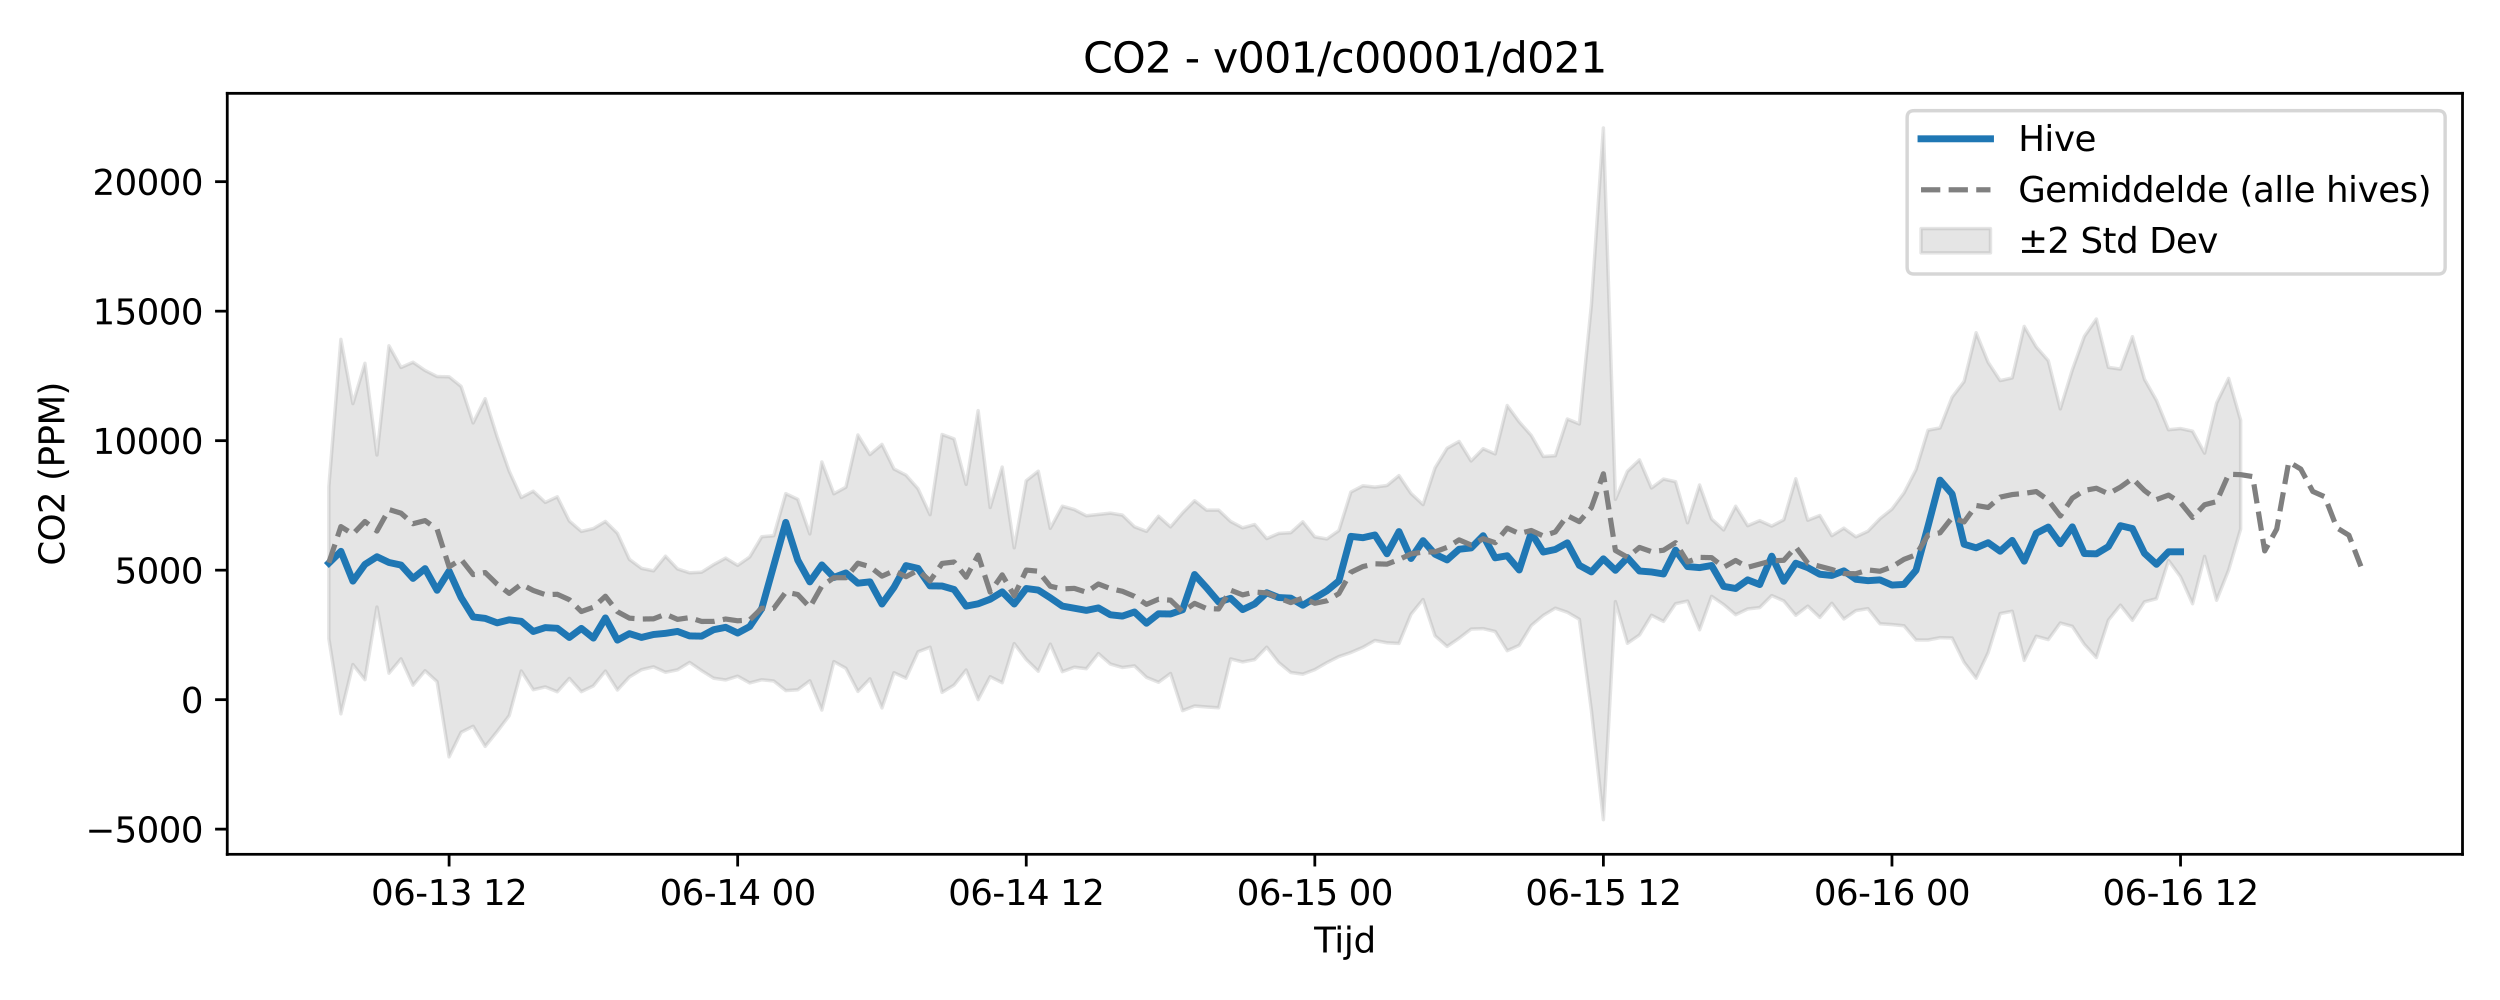 <?xml version="1.0" encoding="utf-8" standalone="no"?>
<!DOCTYPE svg PUBLIC "-//W3C//DTD SVG 1.1//EN"
  "http://www.w3.org/Graphics/SVG/1.1/DTD/svg11.dtd">
<svg xmlns:xlink="http://www.w3.org/1999/xlink" width="720pt" height="288pt" viewBox="0 0 720 288" xmlns="http://www.w3.org/2000/svg" version="1.1">
 <defs>
  <style type="text/css">*{stroke-linejoin: round; stroke-linecap: butt}</style>
 </defs>
 <g id="figure_1">
  <g id="patch_1">
   <path d="M 0 288 
L 720 288 
L 720 0 
L 0 0 
z
" style="fill: #ffffff"/>
  </g>
  <g id="axes_1">
   <g id="patch_2">
    <path d="M 65.45 246.04 
L 709.2 246.04 
L 709.2 26.88 
L 65.45 26.88 
z
" style="fill: #ffffff"/>
   </g>
   <g id="FillBetweenPolyCollection_1">
    <defs>
     <path id="m502b244f24" d="M 94.711 -147.856 
L 94.711 -104.016 
L 98.174 -82.415 
L 101.637 -96.61 
L 105.1 -92.25 
L 108.563 -113.165 
L 112.026 -94.117 
L 115.489 -98.247 
L 118.952 -90.668 
L 122.414 -94.824 
L 125.877 -91.667 
L 129.34 -70.025 
L 132.803 -77.105 
L 136.266 -78.826 
L 139.729 -73.033 
L 143.192 -77.326 
L 146.655 -81.9 
L 150.117 -94.753 
L 153.58 -89.359 
L 157.043 -90.175 
L 160.506 -88.765 
L 163.969 -92.623 
L 167.432 -88.799 
L 170.895 -90.46 
L 174.358 -94.729 
L 177.821 -89.267 
L 181.283 -93.043 
L 184.746 -95.125 
L 188.209 -95.951 
L 191.672 -94.386 
L 195.135 -95.094 
L 198.598 -97.216 
L 202.061 -94.846 
L 205.524 -92.675 
L 208.987 -92.169 
L 212.449 -93.253 
L 215.912 -91.318 
L 219.375 -92.23 
L 222.838 -91.872 
L 226.301 -89.106 
L 229.764 -89.343 
L 233.227 -91.931 
L 236.69 -83.498 
L 240.152 -97.453 
L 243.615 -95.531 
L 247.078 -88.867 
L 250.541 -92.489 
L 254.004 -84.114 
L 257.467 -94.251 
L 260.93 -92.673 
L 264.393 -100.279 
L 267.856 -101.599 
L 271.318 -88.6 
L 274.781 -90.69 
L 278.244 -95.039 
L 281.707 -86.505 
L 285.17 -93.111 
L 288.633 -91.373 
L 292.096 -102.642 
L 295.559 -98.077 
L 299.021 -94.677 
L 302.484 -102.485 
L 305.947 -94.556 
L 309.41 -95.847 
L 312.873 -95.41 
L 316.336 -99.769 
L 319.799 -96.746 
L 323.262 -95.76 
L 326.725 -96.229 
L 330.187 -92.921 
L 333.65 -91.501 
L 337.113 -94.04 
L 340.576 -83.333 
L 344.039 -84.666 
L 347.502 -84.392 
L 350.965 -84.155 
L 354.428 -98.231 
L 357.89 -97.361 
L 361.353 -98.034 
L 364.816 -101.612 
L 368.279 -97.188 
L 371.742 -94.32 
L 375.205 -93.838 
L 378.668 -95.147 
L 382.131 -97.151 
L 385.594 -98.906 
L 389.056 -100.079 
L 392.519 -101.571 
L 395.982 -103.537 
L 399.445 -102.876 
L 402.908 -102.69 
L 406.371 -111.082 
L 409.834 -115.342 
L 413.297 -104.881 
L 416.76 -101.808 
L 420.222 -104.176 
L 423.685 -106.823 
L 427.148 -106.947 
L 430.611 -106.138 
L 434.074 -100.593 
L 437.537 -102.142 
L 441 -107.837 
L 444.463 -110.757 
L 447.925 -112.848 
L 451.388 -111.665 
L 454.851 -109.635 
L 458.314 -83.462 
L 461.777 -51.922 
L 465.24 -114.728 
L 468.703 -102.727 
L 472.166 -105.119 
L 475.629 -110.8 
L 479.091 -109.027 
L 482.554 -114.128 
L 486.017 -114.89 
L 489.48 -106.621 
L 492.943 -116.256 
L 496.406 -113.887 
L 499.869 -110.962 
L 503.332 -112.621 
L 506.794 -113.01 
L 510.257 -116.474 
L 513.72 -114.95 
L 517.183 -110.785 
L 520.646 -113.436 
L 524.109 -110.164 
L 527.572 -114.25 
L 531.035 -109.734 
L 534.498 -112.144 
L 537.96 -112.714 
L 541.423 -108.359 
L 544.886 -108.127 
L 548.349 -107.779 
L 551.812 -103.692 
L 555.275 -103.679 
L 558.738 -104.349 
L 562.201 -104.258 
L 565.663 -97.239 
L 569.126 -92.678 
L 572.589 -100.042 
L 576.052 -111.285 
L 579.515 -111.964 
L 582.978 -97.81 
L 586.441 -104.757 
L 589.904 -103.792 
L 593.367 -108.566 
L 596.829 -107.614 
L 600.292 -102.397 
L 603.755 -98.628 
L 607.218 -109.397 
L 610.681 -113.721 
L 614.144 -109.35 
L 617.607 -114.662 
L 621.07 -115.572 
L 624.533 -126.587 
L 627.995 -121.88 
L 631.458 -114.116 
L 634.921 -127.759 
L 638.384 -115.119 
L 641.847 -123.816 
L 645.31 -135.663 
L 645.31 -166.936 
L 645.31 -166.936 
L 641.847 -179.035 
L 638.384 -171.95 
L 634.921 -157.5 
L 631.458 -163.815 
L 627.995 -164.581 
L 624.533 -164.229 
L 621.07 -172.668 
L 617.607 -178.773 
L 614.144 -191.04 
L 610.681 -181.701 
L 607.218 -182.203 
L 603.755 -196.134 
L 600.292 -191.124 
L 596.829 -181.463 
L 593.367 -170.238 
L 589.904 -184.132 
L 586.441 -188.093 
L 582.978 -193.996 
L 579.515 -179.17 
L 576.052 -178.381 
L 572.589 -183.655 
L 569.126 -192.173 
L 565.663 -178.124 
L 562.201 -173.602 
L 558.738 -164.756 
L 555.275 -164.106 
L 551.812 -152.756 
L 548.349 -146.032 
L 544.886 -141.385 
L 541.423 -138.612 
L 537.96 -135.009 
L 534.498 -133.388 
L 531.035 -135.889 
L 527.572 -133.726 
L 524.109 -139.544 
L 520.646 -138.172 
L 517.183 -150.125 
L 513.72 -138.306 
L 510.257 -136.493 
L 506.794 -138.059 
L 503.332 -136.603 
L 499.869 -142.207 
L 496.406 -135.382 
L 492.943 -138.537 
L 489.48 -148.33 
L 486.017 -137.431 
L 482.554 -149.275 
L 479.091 -150.034 
L 475.629 -147.462 
L 472.166 -155.562 
L 468.703 -152.287 
L 465.24 -144.189 
L 461.777 -251.158 
L 458.314 -200.111 
L 454.851 -165.897 
L 451.388 -167.327 
L 447.925 -156.754 
L 444.463 -156.527 
L 441 -162.604 
L 437.537 -166.506 
L 434.074 -171.218 
L 430.611 -157.275 
L 427.148 -158.775 
L 423.685 -155.239 
L 420.222 -160.866 
L 416.76 -158.917 
L 413.297 -153.259 
L 409.834 -142.679 
L 406.371 -145.888 
L 402.908 -151.028 
L 399.445 -148.176 
L 395.982 -147.72 
L 392.519 -148.097 
L 389.056 -146.282 
L 385.594 -135.204 
L 382.131 -132.785 
L 378.668 -133.38 
L 375.205 -137.726 
L 371.742 -134.586 
L 368.279 -134.373 
L 364.816 -132.884 
L 361.353 -136.946 
L 357.89 -135.988 
L 354.428 -137.823 
L 350.965 -141.093 
L 347.502 -141.068 
L 344.039 -143.794 
L 340.576 -140.287 
L 337.113 -136.258 
L 333.65 -139.332 
L 330.187 -134.972 
L 326.725 -136.283 
L 323.262 -139.653 
L 319.799 -140.22 
L 316.336 -139.842 
L 312.873 -139.461 
L 309.41 -141.251 
L 305.947 -142.219 
L 302.484 -135.845 
L 299.021 -152.302 
L 295.559 -149.556 
L 292.096 -130.228 
L 288.633 -153.494 
L 285.17 -141.839 
L 281.707 -169.746 
L 278.244 -148.506 
L 274.781 -161.596 
L 271.318 -162.873 
L 267.856 -139.775 
L 264.393 -147.24 
L 260.93 -151.15 
L 257.467 -152.936 
L 254.004 -160.024 
L 250.541 -157.084 
L 247.078 -162.736 
L 243.615 -147.691 
L 240.152 -145.794 
L 236.69 -154.967 
L 233.227 -134.237 
L 229.764 -144.201 
L 226.301 -145.837 
L 222.838 -133.715 
L 219.375 -133.42 
L 215.912 -127.591 
L 212.449 -125.173 
L 208.987 -127.277 
L 205.524 -125.395 
L 202.061 -123.208 
L 198.598 -123.035 
L 195.135 -124.143 
L 191.672 -127.826 
L 188.209 -123.599 
L 184.746 -124.314 
L 181.283 -126.894 
L 177.821 -134.415 
L 174.358 -137.834 
L 170.895 -135.767 
L 167.432 -134.962 
L 163.969 -137.955 
L 160.506 -144.923 
L 157.043 -143.313 
L 153.58 -146.543 
L 150.117 -144.717 
L 146.655 -152.308 
L 143.192 -162.146 
L 139.729 -173.185 
L 136.266 -166.202 
L 132.803 -176.705 
L 129.34 -179.485 
L 125.877 -179.556 
L 122.414 -181.311 
L 118.952 -183.68 
L 115.489 -182.161 
L 112.026 -188.415 
L 108.563 -156.959 
L 105.1 -183.367 
L 101.637 -171.769 
L 98.174 -190.263 
L 94.711 -147.856 
z
" style="stroke: #808080; stroke-opacity: 0.2"/>
    </defs>
    <g clip-path="url(#pd28cfb2cbc)">
     <use xlink:href="#m502b244f24" x="0" y="288" style="fill: #808080; fill-opacity: 0.2; stroke: #808080; stroke-opacity: 0.2"/>
    </g>
   </g>
   <g id="matplotlib.axis_1">
    <g id="xtick_1">
     <g id="line2d_1">
      <defs>
       <path id="m804521227c" d="M 0 0 
L 0 3.5 
" style="stroke: #000000; stroke-width: 0.8"/>
      </defs>
      <g>
       <use xlink:href="#m804521227c" x="129.34" y="246.04" style="stroke: #000000; stroke-width: 0.8"/>
      </g>
     </g>
     <g id="text_1">
      <!-- 06-13 12 -->
      <g transform="translate(106.86 260.638) scale(0.1 -0.1)">
       <defs>
        <path id="DejaVuSans-30" d="M 2034 4250 
Q 1547 4250 1301 3770 
Q 1056 3291 1056 2328 
Q 1056 1369 1301 889 
Q 1547 409 2034 409 
Q 2525 409 2770 889 
Q 3016 1369 3016 2328 
Q 3016 3291 2770 3770 
Q 2525 4250 2034 4250 
z
M 2034 4750 
Q 2819 4750 3233 4129 
Q 3647 3509 3647 2328 
Q 3647 1150 3233 529 
Q 2819 -91 2034 -91 
Q 1250 -91 836 529 
Q 422 1150 422 2328 
Q 422 3509 836 4129 
Q 1250 4750 2034 4750 
z
" transform="scale(0.016)"/>
        <path id="DejaVuSans-36" d="M 2113 2584 
Q 1688 2584 1439 2293 
Q 1191 2003 1191 1497 
Q 1191 994 1439 701 
Q 1688 409 2113 409 
Q 2538 409 2786 701 
Q 3034 994 3034 1497 
Q 3034 2003 2786 2293 
Q 2538 2584 2113 2584 
z
M 3366 4563 
L 3366 3988 
Q 3128 4100 2886 4159 
Q 2644 4219 2406 4219 
Q 1781 4219 1451 3797 
Q 1122 3375 1075 2522 
Q 1259 2794 1537 2939 
Q 1816 3084 2150 3084 
Q 2853 3084 3261 2657 
Q 3669 2231 3669 1497 
Q 3669 778 3244 343 
Q 2819 -91 2113 -91 
Q 1303 -91 875 529 
Q 447 1150 447 2328 
Q 447 3434 972 4092 
Q 1497 4750 2381 4750 
Q 2619 4750 2861 4703 
Q 3103 4656 3366 4563 
z
" transform="scale(0.016)"/>
        <path id="DejaVuSans-2d" d="M 313 2009 
L 1997 2009 
L 1997 1497 
L 313 1497 
L 313 2009 
z
" transform="scale(0.016)"/>
        <path id="DejaVuSans-31" d="M 794 531 
L 1825 531 
L 1825 4091 
L 703 3866 
L 703 4441 
L 1819 4666 
L 2450 4666 
L 2450 531 
L 3481 531 
L 3481 0 
L 794 0 
L 794 531 
z
" transform="scale(0.016)"/>
        <path id="DejaVuSans-33" d="M 2597 2516 
Q 3050 2419 3304 2112 
Q 3559 1806 3559 1356 
Q 3559 666 3084 287 
Q 2609 -91 1734 -91 
Q 1441 -91 1130 -33 
Q 819 25 488 141 
L 488 750 
Q 750 597 1062 519 
Q 1375 441 1716 441 
Q 2309 441 2620 675 
Q 2931 909 2931 1356 
Q 2931 1769 2642 2001 
Q 2353 2234 1838 2234 
L 1294 2234 
L 1294 2753 
L 1863 2753 
Q 2328 2753 2575 2939 
Q 2822 3125 2822 3475 
Q 2822 3834 2567 4026 
Q 2313 4219 1838 4219 
Q 1578 4219 1281 4162 
Q 984 4106 628 3988 
L 628 4550 
Q 988 4650 1302 4700 
Q 1616 4750 1894 4750 
Q 2613 4750 3031 4423 
Q 3450 4097 3450 3541 
Q 3450 3153 3228 2886 
Q 3006 2619 2597 2516 
z
" transform="scale(0.016)"/>
        <path id="DejaVuSans-20" transform="scale(0.016)"/>
        <path id="DejaVuSans-32" d="M 1228 531 
L 3431 531 
L 3431 0 
L 469 0 
L 469 531 
Q 828 903 1448 1529 
Q 2069 2156 2228 2338 
Q 2531 2678 2651 2914 
Q 2772 3150 2772 3378 
Q 2772 3750 2511 3984 
Q 2250 4219 1831 4219 
Q 1534 4219 1204 4116 
Q 875 4013 500 3803 
L 500 4441 
Q 881 4594 1212 4672 
Q 1544 4750 1819 4750 
Q 2544 4750 2975 4387 
Q 3406 4025 3406 3419 
Q 3406 3131 3298 2873 
Q 3191 2616 2906 2266 
Q 2828 2175 2409 1742 
Q 1991 1309 1228 531 
z
" transform="scale(0.016)"/>
       </defs>
       <use xlink:href="#DejaVuSans-30"/>
       <use xlink:href="#DejaVuSans-36" transform="translate(63.623 0)"/>
       <use xlink:href="#DejaVuSans-2d" transform="translate(127.246 0)"/>
       <use xlink:href="#DejaVuSans-31" transform="translate(163.33 0)"/>
       <use xlink:href="#DejaVuSans-33" transform="translate(226.953 0)"/>
       <use xlink:href="#DejaVuSans-20" transform="translate(290.576 0)"/>
       <use xlink:href="#DejaVuSans-31" transform="translate(322.363 0)"/>
       <use xlink:href="#DejaVuSans-32" transform="translate(385.986 0)"/>
      </g>
     </g>
    </g>
    <g id="xtick_2">
     <g id="line2d_2">
      <g>
       <use xlink:href="#m804521227c" x="212.449" y="246.04" style="stroke: #000000; stroke-width: 0.8"/>
      </g>
     </g>
     <g id="text_2">
      <!-- 06-14 00 -->
      <g transform="translate(189.969 260.638) scale(0.1 -0.1)">
       <defs>
        <path id="DejaVuSans-34" d="M 2419 4116 
L 825 1625 
L 2419 1625 
L 2419 4116 
z
M 2253 4666 
L 3047 4666 
L 3047 1625 
L 3713 1625 
L 3713 1100 
L 3047 1100 
L 3047 0 
L 2419 0 
L 2419 1100 
L 313 1100 
L 313 1709 
L 2253 4666 
z
" transform="scale(0.016)"/>
       </defs>
       <use xlink:href="#DejaVuSans-30"/>
       <use xlink:href="#DejaVuSans-36" transform="translate(63.623 0)"/>
       <use xlink:href="#DejaVuSans-2d" transform="translate(127.246 0)"/>
       <use xlink:href="#DejaVuSans-31" transform="translate(163.33 0)"/>
       <use xlink:href="#DejaVuSans-34" transform="translate(226.953 0)"/>
       <use xlink:href="#DejaVuSans-20" transform="translate(290.576 0)"/>
       <use xlink:href="#DejaVuSans-30" transform="translate(322.363 0)"/>
       <use xlink:href="#DejaVuSans-30" transform="translate(385.986 0)"/>
      </g>
     </g>
    </g>
    <g id="xtick_3">
     <g id="line2d_3">
      <g>
       <use xlink:href="#m804521227c" x="295.559" y="246.04" style="stroke: #000000; stroke-width: 0.8"/>
      </g>
     </g>
     <g id="text_3">
      <!-- 06-14 12 -->
      <g transform="translate(273.078 260.638) scale(0.1 -0.1)">
       <use xlink:href="#DejaVuSans-30"/>
       <use xlink:href="#DejaVuSans-36" transform="translate(63.623 0)"/>
       <use xlink:href="#DejaVuSans-2d" transform="translate(127.246 0)"/>
       <use xlink:href="#DejaVuSans-31" transform="translate(163.33 0)"/>
       <use xlink:href="#DejaVuSans-34" transform="translate(226.953 0)"/>
       <use xlink:href="#DejaVuSans-20" transform="translate(290.576 0)"/>
       <use xlink:href="#DejaVuSans-31" transform="translate(322.363 0)"/>
       <use xlink:href="#DejaVuSans-32" transform="translate(385.986 0)"/>
      </g>
     </g>
    </g>
    <g id="xtick_4">
     <g id="line2d_4">
      <g>
       <use xlink:href="#m804521227c" x="378.668" y="246.04" style="stroke: #000000; stroke-width: 0.8"/>
      </g>
     </g>
     <g id="text_4">
      <!-- 06-15 00 -->
      <g transform="translate(356.187 260.638) scale(0.1 -0.1)">
       <defs>
        <path id="DejaVuSans-35" d="M 691 4666 
L 3169 4666 
L 3169 4134 
L 1269 4134 
L 1269 2991 
Q 1406 3038 1543 3061 
Q 1681 3084 1819 3084 
Q 2600 3084 3056 2656 
Q 3513 2228 3513 1497 
Q 3513 744 3044 326 
Q 2575 -91 1722 -91 
Q 1428 -91 1123 -41 
Q 819 9 494 109 
L 494 744 
Q 775 591 1075 516 
Q 1375 441 1709 441 
Q 2250 441 2565 725 
Q 2881 1009 2881 1497 
Q 2881 1984 2565 2268 
Q 2250 2553 1709 2553 
Q 1456 2553 1204 2497 
Q 953 2441 691 2322 
L 691 4666 
z
" transform="scale(0.016)"/>
       </defs>
       <use xlink:href="#DejaVuSans-30"/>
       <use xlink:href="#DejaVuSans-36" transform="translate(63.623 0)"/>
       <use xlink:href="#DejaVuSans-2d" transform="translate(127.246 0)"/>
       <use xlink:href="#DejaVuSans-31" transform="translate(163.33 0)"/>
       <use xlink:href="#DejaVuSans-35" transform="translate(226.953 0)"/>
       <use xlink:href="#DejaVuSans-20" transform="translate(290.576 0)"/>
       <use xlink:href="#DejaVuSans-30" transform="translate(322.363 0)"/>
       <use xlink:href="#DejaVuSans-30" transform="translate(385.986 0)"/>
      </g>
     </g>
    </g>
    <g id="xtick_5">
     <g id="line2d_5">
      <g>
       <use xlink:href="#m804521227c" x="461.777" y="246.04" style="stroke: #000000; stroke-width: 0.8"/>
      </g>
     </g>
     <g id="text_5">
      <!-- 06-15 12 -->
      <g transform="translate(439.297 260.638) scale(0.1 -0.1)">
       <use xlink:href="#DejaVuSans-30"/>
       <use xlink:href="#DejaVuSans-36" transform="translate(63.623 0)"/>
       <use xlink:href="#DejaVuSans-2d" transform="translate(127.246 0)"/>
       <use xlink:href="#DejaVuSans-31" transform="translate(163.33 0)"/>
       <use xlink:href="#DejaVuSans-35" transform="translate(226.953 0)"/>
       <use xlink:href="#DejaVuSans-20" transform="translate(290.576 0)"/>
       <use xlink:href="#DejaVuSans-31" transform="translate(322.363 0)"/>
       <use xlink:href="#DejaVuSans-32" transform="translate(385.986 0)"/>
      </g>
     </g>
    </g>
    <g id="xtick_6">
     <g id="line2d_6">
      <g>
       <use xlink:href="#m804521227c" x="544.886" y="246.04" style="stroke: #000000; stroke-width: 0.8"/>
      </g>
     </g>
     <g id="text_6">
      <!-- 06-16 00 -->
      <g transform="translate(522.406 260.638) scale(0.1 -0.1)">
       <use xlink:href="#DejaVuSans-30"/>
       <use xlink:href="#DejaVuSans-36" transform="translate(63.623 0)"/>
       <use xlink:href="#DejaVuSans-2d" transform="translate(127.246 0)"/>
       <use xlink:href="#DejaVuSans-31" transform="translate(163.33 0)"/>
       <use xlink:href="#DejaVuSans-36" transform="translate(226.953 0)"/>
       <use xlink:href="#DejaVuSans-20" transform="translate(290.576 0)"/>
       <use xlink:href="#DejaVuSans-30" transform="translate(322.363 0)"/>
       <use xlink:href="#DejaVuSans-30" transform="translate(385.986 0)"/>
      </g>
     </g>
    </g>
    <g id="xtick_7">
     <g id="line2d_7">
      <g>
       <use xlink:href="#m804521227c" x="627.995" y="246.04" style="stroke: #000000; stroke-width: 0.8"/>
      </g>
     </g>
     <g id="text_7">
      <!-- 06-16 12 -->
      <g transform="translate(605.515 260.638) scale(0.1 -0.1)">
       <use xlink:href="#DejaVuSans-30"/>
       <use xlink:href="#DejaVuSans-36" transform="translate(63.623 0)"/>
       <use xlink:href="#DejaVuSans-2d" transform="translate(127.246 0)"/>
       <use xlink:href="#DejaVuSans-31" transform="translate(163.33 0)"/>
       <use xlink:href="#DejaVuSans-36" transform="translate(226.953 0)"/>
       <use xlink:href="#DejaVuSans-20" transform="translate(290.576 0)"/>
       <use xlink:href="#DejaVuSans-31" transform="translate(322.363 0)"/>
       <use xlink:href="#DejaVuSans-32" transform="translate(385.986 0)"/>
      </g>
     </g>
    </g>
    <g id="text_8">
     <!-- Tijd -->
     <g transform="translate(378.475 274.317) scale(0.1 -0.1)">
      <defs>
       <path id="DejaVuSans-54" d="M -19 4666 
L 3928 4666 
L 3928 4134 
L 2272 4134 
L 2272 0 
L 1638 0 
L 1638 4134 
L -19 4134 
L -19 4666 
z
" transform="scale(0.016)"/>
       <path id="DejaVuSans-69" d="M 603 3500 
L 1178 3500 
L 1178 0 
L 603 0 
L 603 3500 
z
M 603 4863 
L 1178 4863 
L 1178 4134 
L 603 4134 
L 603 4863 
z
" transform="scale(0.016)"/>
       <path id="DejaVuSans-6a" d="M 603 3500 
L 1178 3500 
L 1178 -63 
Q 1178 -731 923 -1031 
Q 669 -1331 103 -1331 
L -116 -1331 
L -116 -844 
L 38 -844 
Q 366 -844 484 -692 
Q 603 -541 603 -63 
L 603 3500 
z
M 603 4863 
L 1178 4863 
L 1178 4134 
L 603 4134 
L 603 4863 
z
" transform="scale(0.016)"/>
       <path id="DejaVuSans-64" d="M 2906 2969 
L 2906 4863 
L 3481 4863 
L 3481 0 
L 2906 0 
L 2906 525 
Q 2725 213 2448 61 
Q 2172 -91 1784 -91 
Q 1150 -91 751 415 
Q 353 922 353 1747 
Q 353 2572 751 3078 
Q 1150 3584 1784 3584 
Q 2172 3584 2448 3432 
Q 2725 3281 2906 2969 
z
M 947 1747 
Q 947 1113 1208 752 
Q 1469 391 1925 391 
Q 2381 391 2643 752 
Q 2906 1113 2906 1747 
Q 2906 2381 2643 2742 
Q 2381 3103 1925 3103 
Q 1469 3103 1208 2742 
Q 947 2381 947 1747 
z
" transform="scale(0.016)"/>
      </defs>
      <use xlink:href="#DejaVuSans-54"/>
      <use xlink:href="#DejaVuSans-69" transform="translate(57.959 0)"/>
      <use xlink:href="#DejaVuSans-6a" transform="translate(85.742 0)"/>
      <use xlink:href="#DejaVuSans-64" transform="translate(113.525 0)"/>
     </g>
    </g>
   </g>
   <g id="matplotlib.axis_2">
    <g id="ytick_1">
     <g id="line2d_8">
      <defs>
       <path id="mc20c08b7e1" d="M 0 0 
L -3.5 0 
" style="stroke: #000000; stroke-width: 0.8"/>
      </defs>
      <g>
       <use xlink:href="#mc20c08b7e1" x="65.45" y="238.797" style="stroke: #000000; stroke-width: 0.8"/>
      </g>
     </g>
     <g id="text_9">
      <!-- −5000 -->
      <g transform="translate(24.62 242.596) scale(0.1 -0.1)">
       <defs>
        <path id="DejaVuSans-2212" d="M 678 2272 
L 4684 2272 
L 4684 1741 
L 678 1741 
L 678 2272 
z
" transform="scale(0.016)"/>
       </defs>
       <use xlink:href="#DejaVuSans-2212"/>
       <use xlink:href="#DejaVuSans-35" transform="translate(83.789 0)"/>
       <use xlink:href="#DejaVuSans-30" transform="translate(147.412 0)"/>
       <use xlink:href="#DejaVuSans-30" transform="translate(211.035 0)"/>
       <use xlink:href="#DejaVuSans-30" transform="translate(274.658 0)"/>
      </g>
     </g>
    </g>
    <g id="ytick_2">
     <g id="line2d_9">
      <g>
       <use xlink:href="#mc20c08b7e1" x="65.45" y="201.502" style="stroke: #000000; stroke-width: 0.8"/>
      </g>
     </g>
     <g id="text_10">
      <!-- 0 -->
      <g transform="translate(52.087 205.302) scale(0.1 -0.1)">
       <use xlink:href="#DejaVuSans-30"/>
      </g>
     </g>
    </g>
    <g id="ytick_3">
     <g id="line2d_10">
      <g>
       <use xlink:href="#mc20c08b7e1" x="65.45" y="164.208" style="stroke: #000000; stroke-width: 0.8"/>
      </g>
     </g>
     <g id="text_11">
      <!-- 5000 -->
      <g transform="translate(33 168.007) scale(0.1 -0.1)">
       <use xlink:href="#DejaVuSans-35"/>
       <use xlink:href="#DejaVuSans-30" transform="translate(63.623 0)"/>
       <use xlink:href="#DejaVuSans-30" transform="translate(127.246 0)"/>
       <use xlink:href="#DejaVuSans-30" transform="translate(190.869 0)"/>
      </g>
     </g>
    </g>
    <g id="ytick_4">
     <g id="line2d_11">
      <g>
       <use xlink:href="#mc20c08b7e1" x="65.45" y="126.913" style="stroke: #000000; stroke-width: 0.8"/>
      </g>
     </g>
     <g id="text_12">
      <!-- 10000 -->
      <g transform="translate(26.637 130.712) scale(0.1 -0.1)">
       <use xlink:href="#DejaVuSans-31"/>
       <use xlink:href="#DejaVuSans-30" transform="translate(63.623 0)"/>
       <use xlink:href="#DejaVuSans-30" transform="translate(127.246 0)"/>
       <use xlink:href="#DejaVuSans-30" transform="translate(190.869 0)"/>
       <use xlink:href="#DejaVuSans-30" transform="translate(254.492 0)"/>
      </g>
     </g>
    </g>
    <g id="ytick_5">
     <g id="line2d_12">
      <g>
       <use xlink:href="#mc20c08b7e1" x="65.45" y="89.618" style="stroke: #000000; stroke-width: 0.8"/>
      </g>
     </g>
     <g id="text_13">
      <!-- 15000 -->
      <g transform="translate(26.637 93.417) scale(0.1 -0.1)">
       <use xlink:href="#DejaVuSans-31"/>
       <use xlink:href="#DejaVuSans-35" transform="translate(63.623 0)"/>
       <use xlink:href="#DejaVuSans-30" transform="translate(127.246 0)"/>
       <use xlink:href="#DejaVuSans-30" transform="translate(190.869 0)"/>
       <use xlink:href="#DejaVuSans-30" transform="translate(254.492 0)"/>
      </g>
     </g>
    </g>
    <g id="ytick_6">
     <g id="line2d_13">
      <g>
       <use xlink:href="#mc20c08b7e1" x="65.45" y="52.323" style="stroke: #000000; stroke-width: 0.8"/>
      </g>
     </g>
     <g id="text_14">
      <!-- 20000 -->
      <g transform="translate(26.637 56.123) scale(0.1 -0.1)">
       <use xlink:href="#DejaVuSans-32"/>
       <use xlink:href="#DejaVuSans-30" transform="translate(63.623 0)"/>
       <use xlink:href="#DejaVuSans-30" transform="translate(127.246 0)"/>
       <use xlink:href="#DejaVuSans-30" transform="translate(190.869 0)"/>
       <use xlink:href="#DejaVuSans-30" transform="translate(254.492 0)"/>
      </g>
     </g>
    </g>
    <g id="text_15">
     <!-- CO2 (PPM) -->
     <g transform="translate(18.541 162.903) rotate(-90) scale(0.1 -0.1)">
      <defs>
       <path id="DejaVuSans-43" d="M 4122 4306 
L 4122 3641 
Q 3803 3938 3442 4084 
Q 3081 4231 2675 4231 
Q 1875 4231 1450 3742 
Q 1025 3253 1025 2328 
Q 1025 1406 1450 917 
Q 1875 428 2675 428 
Q 3081 428 3442 575 
Q 3803 722 4122 1019 
L 4122 359 
Q 3791 134 3420 21 
Q 3050 -91 2638 -91 
Q 1578 -91 968 557 
Q 359 1206 359 2328 
Q 359 3453 968 4101 
Q 1578 4750 2638 4750 
Q 3056 4750 3426 4639 
Q 3797 4528 4122 4306 
z
" transform="scale(0.016)"/>
       <path id="DejaVuSans-4f" d="M 2522 4238 
Q 1834 4238 1429 3725 
Q 1025 3213 1025 2328 
Q 1025 1447 1429 934 
Q 1834 422 2522 422 
Q 3209 422 3611 934 
Q 4013 1447 4013 2328 
Q 4013 3213 3611 3725 
Q 3209 4238 2522 4238 
z
M 2522 4750 
Q 3503 4750 4090 4092 
Q 4678 3434 4678 2328 
Q 4678 1225 4090 567 
Q 3503 -91 2522 -91 
Q 1538 -91 948 565 
Q 359 1222 359 2328 
Q 359 3434 948 4092 
Q 1538 4750 2522 4750 
z
" transform="scale(0.016)"/>
       <path id="DejaVuSans-28" d="M 1984 4856 
Q 1566 4138 1362 3434 
Q 1159 2731 1159 2009 
Q 1159 1288 1364 580 
Q 1569 -128 1984 -844 
L 1484 -844 
Q 1016 -109 783 600 
Q 550 1309 550 2009 
Q 550 2706 781 3412 
Q 1013 4119 1484 4856 
L 1984 4856 
z
" transform="scale(0.016)"/>
       <path id="DejaVuSans-50" d="M 1259 4147 
L 1259 2394 
L 2053 2394 
Q 2494 2394 2734 2622 
Q 2975 2850 2975 3272 
Q 2975 3691 2734 3919 
Q 2494 4147 2053 4147 
L 1259 4147 
z
M 628 4666 
L 2053 4666 
Q 2838 4666 3239 4311 
Q 3641 3956 3641 3272 
Q 3641 2581 3239 2228 
Q 2838 1875 2053 1875 
L 1259 1875 
L 1259 0 
L 628 0 
L 628 4666 
z
" transform="scale(0.016)"/>
       <path id="DejaVuSans-4d" d="M 628 4666 
L 1569 4666 
L 2759 1491 
L 3956 4666 
L 4897 4666 
L 4897 0 
L 4281 0 
L 4281 4097 
L 3078 897 
L 2444 897 
L 1241 4097 
L 1241 0 
L 628 0 
L 628 4666 
z
" transform="scale(0.016)"/>
       <path id="DejaVuSans-29" d="M 513 4856 
L 1013 4856 
Q 1481 4119 1714 3412 
Q 1947 2706 1947 2009 
Q 1947 1309 1714 600 
Q 1481 -109 1013 -844 
L 513 -844 
Q 928 -128 1133 580 
Q 1338 1288 1338 2009 
Q 1338 2731 1133 3434 
Q 928 4138 513 4856 
z
" transform="scale(0.016)"/>
      </defs>
      <use xlink:href="#DejaVuSans-43"/>
      <use xlink:href="#DejaVuSans-4f" transform="translate(69.824 0)"/>
      <use xlink:href="#DejaVuSans-32" transform="translate(148.535 0)"/>
      <use xlink:href="#DejaVuSans-20" transform="translate(212.158 0)"/>
      <use xlink:href="#DejaVuSans-28" transform="translate(243.945 0)"/>
      <use xlink:href="#DejaVuSans-50" transform="translate(282.959 0)"/>
      <use xlink:href="#DejaVuSans-50" transform="translate(343.262 0)"/>
      <use xlink:href="#DejaVuSans-4d" transform="translate(403.564 0)"/>
      <use xlink:href="#DejaVuSans-29" transform="translate(489.844 0)"/>
     </g>
    </g>
   </g>
   <g id="line2d_14">
    <path d="M 94.711 162.171 
L 98.174 158.79 
L 101.637 167.359 
L 105.1 162.552 
L 108.563 160.342 
L 112.026 161.996 
L 115.489 162.738 
L 118.952 166.575 
L 122.414 163.768 
L 125.877 169.993 
L 129.34 164.476 
L 132.803 172.099 
L 136.266 177.681 
L 139.729 178.089 
L 143.192 179.379 
L 146.655 178.503 
L 150.117 178.944 
L 153.58 181.866 
L 157.043 180.747 
L 160.506 180.946 
L 163.969 183.586 
L 167.432 180.987 
L 170.895 183.763 
L 174.358 177.969 
L 177.821 184.352 
L 181.283 182.49 
L 184.746 183.579 
L 188.209 182.736 
L 191.672 182.4 
L 195.135 181.853 
L 198.598 183.146 
L 202.061 183.208 
L 205.524 181.358 
L 208.987 180.67 
L 212.449 182.318 
L 215.912 180.448 
L 219.375 175.284 
L 226.301 150.453 
L 229.764 161.329 
L 233.227 167.577 
L 236.69 162.701 
L 240.152 166.289 
L 243.615 165.011 
L 247.078 167.957 
L 250.541 167.575 
L 254.004 173.957 
L 257.467 169.148 
L 260.93 162.9 
L 264.393 163.703 
L 267.856 168.733 
L 271.318 168.773 
L 274.781 169.775 
L 278.244 174.566 
L 281.707 173.897 
L 285.17 172.577 
L 288.633 170.456 
L 292.096 173.947 
L 295.559 169.492 
L 299.021 169.946 
L 302.484 172.166 
L 305.947 174.55 
L 312.873 175.791 
L 316.336 175.078 
L 319.799 177.06 
L 323.262 177.437 
L 326.725 176.251 
L 330.187 179.491 
L 333.65 176.774 
L 337.113 176.825 
L 340.576 175.625 
L 344.039 165.466 
L 347.502 169.285 
L 350.965 173.36 
L 354.428 172.308 
L 357.89 175.563 
L 361.353 173.924 
L 364.816 170.712 
L 368.279 172.094 
L 371.742 172.266 
L 375.205 174.312 
L 382.131 170.148 
L 385.594 167.306 
L 389.056 154.471 
L 392.519 154.859 
L 395.982 154.071 
L 399.445 159.481 
L 402.908 153.101 
L 406.371 160.84 
L 409.834 155.717 
L 413.297 159.62 
L 416.76 161.258 
L 420.222 158.183 
L 423.685 157.8 
L 427.148 154.29 
L 430.611 160.654 
L 434.074 160.061 
L 437.537 164.151 
L 441 153.437 
L 444.463 158.986 
L 447.925 158.248 
L 451.388 156.344 
L 454.851 162.815 
L 458.314 164.707 
L 461.777 160.953 
L 465.24 164.243 
L 468.703 160.6 
L 472.166 164.449 
L 475.629 164.73 
L 479.091 165.307 
L 482.554 158.447 
L 486.017 163.171 
L 489.48 163.474 
L 492.943 162.868 
L 496.406 168.877 
L 499.869 169.479 
L 503.332 167.002 
L 506.794 168.347 
L 510.257 160.185 
L 513.72 167.405 
L 517.183 162.204 
L 520.646 163.484 
L 524.109 165.389 
L 527.572 165.734 
L 531.035 164.414 
L 534.498 166.836 
L 537.96 167.236 
L 541.423 167.007 
L 544.886 168.502 
L 548.349 168.308 
L 551.812 164.245 
L 555.275 151.52 
L 558.738 138.283 
L 562.201 142.271 
L 565.663 156.739 
L 569.126 157.771 
L 572.589 156.301 
L 576.052 158.753 
L 579.515 155.642 
L 582.978 161.614 
L 586.441 153.594 
L 589.904 151.799 
L 593.367 156.582 
L 596.829 151.741 
L 600.292 159.419 
L 603.755 159.501 
L 607.218 157.413 
L 610.681 151.398 
L 614.144 152.221 
L 617.607 159.349 
L 621.07 162.517 
L 624.533 158.919 
L 627.995 158.922 
L 627.995 158.922 
" clip-path="url(#pd28cfb2cbc)" style="fill: none; stroke: #1f77b4; stroke-width: 2; stroke-linecap: square"/>
   </g>
   <g id="line2d_15">
    <path d="M 94.711 162.064 
L 98.174 151.661 
L 101.637 153.81 
L 105.1 150.192 
L 108.563 152.938 
L 112.026 146.734 
L 115.489 147.796 
L 118.952 150.826 
L 122.414 149.933 
L 125.877 152.389 
L 129.34 163.245 
L 132.803 161.095 
L 136.266 165.486 
L 139.729 164.891 
L 143.192 168.264 
L 146.655 170.896 
L 150.117 168.265 
L 153.58 170.049 
L 157.043 171.256 
L 160.506 171.156 
L 163.969 172.711 
L 167.432 176.119 
L 170.895 174.886 
L 174.358 171.718 
L 177.821 176.159 
L 181.283 178.032 
L 184.746 178.28 
L 188.209 178.225 
L 191.672 176.894 
L 195.135 178.382 
L 198.598 177.874 
L 202.061 178.973 
L 205.524 178.965 
L 208.987 178.277 
L 212.449 178.787 
L 215.912 178.546 
L 219.375 175.175 
L 222.838 175.206 
L 226.301 170.528 
L 229.764 171.228 
L 233.227 174.916 
L 236.69 168.767 
L 240.152 166.377 
L 243.615 166.389 
L 247.078 162.198 
L 250.541 163.214 
L 254.004 165.931 
L 257.467 164.407 
L 260.93 166.088 
L 264.393 164.24 
L 267.856 167.313 
L 271.318 162.263 
L 274.781 161.857 
L 278.244 166.227 
L 281.707 159.875 
L 285.17 170.525 
L 288.633 165.566 
L 292.096 171.565 
L 295.559 164.183 
L 299.021 164.511 
L 302.484 168.835 
L 305.947 169.612 
L 309.41 169.451 
L 312.873 170.564 
L 316.336 168.195 
L 319.799 169.517 
L 323.262 170.293 
L 326.725 171.744 
L 330.187 174.053 
L 333.65 172.584 
L 337.113 172.851 
L 340.576 176.19 
L 344.039 173.77 
L 347.502 175.27 
L 350.965 175.376 
L 354.428 169.973 
L 357.89 171.325 
L 361.353 170.51 
L 364.816 170.752 
L 368.279 172.22 
L 371.742 173.547 
L 375.205 172.218 
L 378.668 173.737 
L 382.131 173.032 
L 385.594 170.945 
L 389.056 164.82 
L 392.519 163.166 
L 395.982 162.372 
L 399.445 162.474 
L 402.908 161.141 
L 406.371 159.515 
L 409.834 158.989 
L 413.297 158.93 
L 416.76 157.638 
L 420.222 155.479 
L 423.685 156.969 
L 427.148 155.139 
L 430.611 156.294 
L 434.074 152.095 
L 437.537 153.676 
L 441 152.78 
L 444.463 154.358 
L 447.925 153.199 
L 451.388 148.504 
L 454.851 150.234 
L 458.314 146.213 
L 461.777 136.46 
L 465.24 158.541 
L 468.703 160.493 
L 472.166 157.659 
L 475.629 158.869 
L 479.091 158.47 
L 482.554 156.298 
L 486.017 161.839 
L 489.48 160.524 
L 492.943 160.603 
L 496.406 163.365 
L 499.869 161.416 
L 503.332 163.388 
L 510.257 161.516 
L 513.72 161.372 
L 517.183 157.545 
L 520.646 162.196 
L 527.572 164.012 
L 531.035 165.188 
L 534.498 165.234 
L 537.96 164.139 
L 541.423 164.515 
L 544.886 163.244 
L 548.349 161.094 
L 551.812 159.776 
L 555.275 154.107 
L 558.738 153.448 
L 562.201 149.07 
L 565.663 150.318 
L 569.126 145.574 
L 572.589 146.151 
L 576.052 143.167 
L 579.515 142.433 
L 582.978 142.097 
L 586.441 141.575 
L 589.904 144.038 
L 593.367 148.598 
L 596.829 143.461 
L 600.292 141.24 
L 603.755 140.619 
L 607.218 142.2 
L 610.681 140.289 
L 614.144 137.805 
L 617.607 141.282 
L 621.07 143.88 
L 624.533 142.592 
L 627.995 144.769 
L 631.458 149.035 
L 634.921 145.371 
L 638.384 144.466 
L 641.847 136.574 
L 645.31 136.7 
L 648.773 137.251 
L 652.236 158.656 
L 655.698 152.36 
L 659.161 133.027 
L 662.624 135.085 
L 666.087 141.537 
L 669.55 143.077 
L 673.013 152.017 
L 676.476 154.138 
L 679.939 163.115 
L 679.939 163.115 
" clip-path="url(#pd28cfb2cbc)" style="fill: none; stroke-dasharray: 5.55,2.4; stroke-dashoffset: 0; stroke: #808080; stroke-width: 1.5"/>
   </g>
   <g id="patch_3">
    <path d="M 65.45 246.04 
L 65.45 26.88 
" style="fill: none; stroke: #000000; stroke-width: 0.8; stroke-linejoin: miter; stroke-linecap: square"/>
   </g>
   <g id="patch_4">
    <path d="M 709.2 246.04 
L 709.2 26.88 
" style="fill: none; stroke: #000000; stroke-width: 0.8; stroke-linejoin: miter; stroke-linecap: square"/>
   </g>
   <g id="patch_5">
    <path d="M 65.45 246.04 
L 709.2 246.04 
" style="fill: none; stroke: #000000; stroke-width: 0.8; stroke-linejoin: miter; stroke-linecap: square"/>
   </g>
   <g id="patch_6">
    <path d="M 65.45 26.88 
L 709.2 26.88 
" style="fill: none; stroke: #000000; stroke-width: 0.8; stroke-linejoin: miter; stroke-linecap: square"/>
   </g>
   <g id="text_16">
    <!-- CO2 - v001/c00001/d021 -->
    <g transform="translate(311.922 20.88) scale(0.12 -0.12)">
     <defs>
      <path id="DejaVuSans-76" d="M 191 3500 
L 800 3500 
L 1894 563 
L 2988 3500 
L 3597 3500 
L 2284 0 
L 1503 0 
L 191 3500 
z
" transform="scale(0.016)"/>
      <path id="DejaVuSans-2f" d="M 1625 4666 
L 2156 4666 
L 531 -594 
L 0 -594 
L 1625 4666 
z
" transform="scale(0.016)"/>
      <path id="DejaVuSans-63" d="M 3122 3366 
L 3122 2828 
Q 2878 2963 2633 3030 
Q 2388 3097 2138 3097 
Q 1578 3097 1268 2742 
Q 959 2388 959 1747 
Q 959 1106 1268 751 
Q 1578 397 2138 397 
Q 2388 397 2633 464 
Q 2878 531 3122 666 
L 3122 134 
Q 2881 22 2623 -34 
Q 2366 -91 2075 -91 
Q 1284 -91 818 406 
Q 353 903 353 1747 
Q 353 2603 823 3093 
Q 1294 3584 2113 3584 
Q 2378 3584 2631 3529 
Q 2884 3475 3122 3366 
z
" transform="scale(0.016)"/>
     </defs>
     <use xlink:href="#DejaVuSans-43"/>
     <use xlink:href="#DejaVuSans-4f" transform="translate(69.824 0)"/>
     <use xlink:href="#DejaVuSans-32" transform="translate(148.535 0)"/>
     <use xlink:href="#DejaVuSans-20" transform="translate(212.158 0)"/>
     <use xlink:href="#DejaVuSans-2d" transform="translate(243.945 0)"/>
     <use xlink:href="#DejaVuSans-20" transform="translate(280.029 0)"/>
     <use xlink:href="#DejaVuSans-76" transform="translate(311.816 0)"/>
     <use xlink:href="#DejaVuSans-30" transform="translate(370.996 0)"/>
     <use xlink:href="#DejaVuSans-30" transform="translate(434.619 0)"/>
     <use xlink:href="#DejaVuSans-31" transform="translate(498.242 0)"/>
     <use xlink:href="#DejaVuSans-2f" transform="translate(561.865 0)"/>
     <use xlink:href="#DejaVuSans-63" transform="translate(595.557 0)"/>
     <use xlink:href="#DejaVuSans-30" transform="translate(650.537 0)"/>
     <use xlink:href="#DejaVuSans-30" transform="translate(714.16 0)"/>
     <use xlink:href="#DejaVuSans-30" transform="translate(777.783 0)"/>
     <use xlink:href="#DejaVuSans-30" transform="translate(841.406 0)"/>
     <use xlink:href="#DejaVuSans-31" transform="translate(905.029 0)"/>
     <use xlink:href="#DejaVuSans-2f" transform="translate(968.652 0)"/>
     <use xlink:href="#DejaVuSans-64" transform="translate(1002.344 0)"/>
     <use xlink:href="#DejaVuSans-30" transform="translate(1065.82 0)"/>
     <use xlink:href="#DejaVuSans-32" transform="translate(1129.443 0)"/>
     <use xlink:href="#DejaVuSans-31" transform="translate(1193.066 0)"/>
    </g>
   </g>
   <g id="legend_1">
    <g id="patch_7">
     <path d="M 551.256 78.914 
L 702.2 78.914 
Q 704.2 78.914 704.2 76.914 
L 704.2 33.88 
Q 704.2 31.88 702.2 31.88 
L 551.256 31.88 
Q 549.256 31.88 549.256 33.88 
L 549.256 76.914 
Q 549.256 78.914 551.256 78.914 
z
" style="fill: #ffffff; opacity: 0.8; stroke: #cccccc; stroke-linejoin: miter"/>
    </g>
    <g id="line2d_16">
     <path d="M 553.256 39.978 
L 563.256 39.978 
L 573.256 39.978 
" style="fill: none; stroke: #1f77b4; stroke-width: 2; stroke-linecap: square"/>
    </g>
    <g id="text_17">
     <!-- Hive -->
     <g transform="translate(581.256 43.478) scale(0.1 -0.1)">
      <defs>
       <path id="DejaVuSans-48" d="M 628 4666 
L 1259 4666 
L 1259 2753 
L 3553 2753 
L 3553 4666 
L 4184 4666 
L 4184 0 
L 3553 0 
L 3553 2222 
L 1259 2222 
L 1259 0 
L 628 0 
L 628 4666 
z
" transform="scale(0.016)"/>
       <path id="DejaVuSans-65" d="M 3597 1894 
L 3597 1613 
L 953 1613 
Q 991 1019 1311 708 
Q 1631 397 2203 397 
Q 2534 397 2845 478 
Q 3156 559 3463 722 
L 3463 178 
Q 3153 47 2828 -22 
Q 2503 -91 2169 -91 
Q 1331 -91 842 396 
Q 353 884 353 1716 
Q 353 2575 817 3079 
Q 1281 3584 2069 3584 
Q 2775 3584 3186 3129 
Q 3597 2675 3597 1894 
z
M 3022 2063 
Q 3016 2534 2758 2815 
Q 2500 3097 2075 3097 
Q 1594 3097 1305 2825 
Q 1016 2553 972 2059 
L 3022 2063 
z
" transform="scale(0.016)"/>
      </defs>
      <use xlink:href="#DejaVuSans-48"/>
      <use xlink:href="#DejaVuSans-69" transform="translate(75.195 0)"/>
      <use xlink:href="#DejaVuSans-76" transform="translate(102.979 0)"/>
      <use xlink:href="#DejaVuSans-65" transform="translate(162.158 0)"/>
     </g>
    </g>
    <g id="line2d_17">
     <path d="M 553.256 54.657 
L 563.256 54.657 
L 573.256 54.657 
" style="fill: none; stroke-dasharray: 5.55,2.4; stroke-dashoffset: 0; stroke: #808080; stroke-width: 1.5"/>
    </g>
    <g id="text_18">
     <!-- Gemiddelde (alle hives) -->
     <g transform="translate(581.256 58.157) scale(0.1 -0.1)">
      <defs>
       <path id="DejaVuSans-47" d="M 3809 666 
L 3809 1919 
L 2778 1919 
L 2778 2438 
L 4434 2438 
L 4434 434 
Q 4069 175 3628 42 
Q 3188 -91 2688 -91 
Q 1594 -91 976 548 
Q 359 1188 359 2328 
Q 359 3472 976 4111 
Q 1594 4750 2688 4750 
Q 3144 4750 3555 4637 
Q 3966 4525 4313 4306 
L 4313 3634 
Q 3963 3931 3569 4081 
Q 3175 4231 2741 4231 
Q 1884 4231 1454 3753 
Q 1025 3275 1025 2328 
Q 1025 1384 1454 906 
Q 1884 428 2741 428 
Q 3075 428 3337 486 
Q 3600 544 3809 666 
z
" transform="scale(0.016)"/>
       <path id="DejaVuSans-6d" d="M 3328 2828 
Q 3544 3216 3844 3400 
Q 4144 3584 4550 3584 
Q 5097 3584 5394 3201 
Q 5691 2819 5691 2113 
L 5691 0 
L 5113 0 
L 5113 2094 
Q 5113 2597 4934 2840 
Q 4756 3084 4391 3084 
Q 3944 3084 3684 2787 
Q 3425 2491 3425 1978 
L 3425 0 
L 2847 0 
L 2847 2094 
Q 2847 2600 2669 2842 
Q 2491 3084 2119 3084 
Q 1678 3084 1418 2786 
Q 1159 2488 1159 1978 
L 1159 0 
L 581 0 
L 581 3500 
L 1159 3500 
L 1159 2956 
Q 1356 3278 1631 3431 
Q 1906 3584 2284 3584 
Q 2666 3584 2933 3390 
Q 3200 3197 3328 2828 
z
" transform="scale(0.016)"/>
       <path id="DejaVuSans-6c" d="M 603 4863 
L 1178 4863 
L 1178 0 
L 603 0 
L 603 4863 
z
" transform="scale(0.016)"/>
       <path id="DejaVuSans-61" d="M 2194 1759 
Q 1497 1759 1228 1600 
Q 959 1441 959 1056 
Q 959 750 1161 570 
Q 1363 391 1709 391 
Q 2188 391 2477 730 
Q 2766 1069 2766 1631 
L 2766 1759 
L 2194 1759 
z
M 3341 1997 
L 3341 0 
L 2766 0 
L 2766 531 
Q 2569 213 2275 61 
Q 1981 -91 1556 -91 
Q 1019 -91 701 211 
Q 384 513 384 1019 
Q 384 1609 779 1909 
Q 1175 2209 1959 2209 
L 2766 2209 
L 2766 2266 
Q 2766 2663 2505 2880 
Q 2244 3097 1772 3097 
Q 1472 3097 1187 3025 
Q 903 2953 641 2809 
L 641 3341 
Q 956 3463 1253 3523 
Q 1550 3584 1831 3584 
Q 2591 3584 2966 3190 
Q 3341 2797 3341 1997 
z
" transform="scale(0.016)"/>
       <path id="DejaVuSans-68" d="M 3513 2113 
L 3513 0 
L 2938 0 
L 2938 2094 
Q 2938 2591 2744 2837 
Q 2550 3084 2163 3084 
Q 1697 3084 1428 2787 
Q 1159 2491 1159 1978 
L 1159 0 
L 581 0 
L 581 4863 
L 1159 4863 
L 1159 2956 
Q 1366 3272 1645 3428 
Q 1925 3584 2291 3584 
Q 2894 3584 3203 3211 
Q 3513 2838 3513 2113 
z
" transform="scale(0.016)"/>
       <path id="DejaVuSans-73" d="M 2834 3397 
L 2834 2853 
Q 2591 2978 2328 3040 
Q 2066 3103 1784 3103 
Q 1356 3103 1142 2972 
Q 928 2841 928 2578 
Q 928 2378 1081 2264 
Q 1234 2150 1697 2047 
L 1894 2003 
Q 2506 1872 2764 1633 
Q 3022 1394 3022 966 
Q 3022 478 2636 193 
Q 2250 -91 1575 -91 
Q 1294 -91 989 -36 
Q 684 19 347 128 
L 347 722 
Q 666 556 975 473 
Q 1284 391 1588 391 
Q 1994 391 2212 530 
Q 2431 669 2431 922 
Q 2431 1156 2273 1281 
Q 2116 1406 1581 1522 
L 1381 1569 
Q 847 1681 609 1914 
Q 372 2147 372 2553 
Q 372 3047 722 3315 
Q 1072 3584 1716 3584 
Q 2034 3584 2315 3537 
Q 2597 3491 2834 3397 
z
" transform="scale(0.016)"/>
      </defs>
      <use xlink:href="#DejaVuSans-47"/>
      <use xlink:href="#DejaVuSans-65" transform="translate(77.49 0)"/>
      <use xlink:href="#DejaVuSans-6d" transform="translate(139.014 0)"/>
      <use xlink:href="#DejaVuSans-69" transform="translate(236.426 0)"/>
      <use xlink:href="#DejaVuSans-64" transform="translate(264.209 0)"/>
      <use xlink:href="#DejaVuSans-64" transform="translate(327.686 0)"/>
      <use xlink:href="#DejaVuSans-65" transform="translate(391.162 0)"/>
      <use xlink:href="#DejaVuSans-6c" transform="translate(452.686 0)"/>
      <use xlink:href="#DejaVuSans-64" transform="translate(480.469 0)"/>
      <use xlink:href="#DejaVuSans-65" transform="translate(543.945 0)"/>
      <use xlink:href="#DejaVuSans-20" transform="translate(605.469 0)"/>
      <use xlink:href="#DejaVuSans-28" transform="translate(637.256 0)"/>
      <use xlink:href="#DejaVuSans-61" transform="translate(676.27 0)"/>
      <use xlink:href="#DejaVuSans-6c" transform="translate(737.549 0)"/>
      <use xlink:href="#DejaVuSans-6c" transform="translate(765.332 0)"/>
      <use xlink:href="#DejaVuSans-65" transform="translate(793.115 0)"/>
      <use xlink:href="#DejaVuSans-20" transform="translate(854.639 0)"/>
      <use xlink:href="#DejaVuSans-68" transform="translate(886.426 0)"/>
      <use xlink:href="#DejaVuSans-69" transform="translate(949.805 0)"/>
      <use xlink:href="#DejaVuSans-76" transform="translate(977.588 0)"/>
      <use xlink:href="#DejaVuSans-65" transform="translate(1036.768 0)"/>
      <use xlink:href="#DejaVuSans-73" transform="translate(1098.291 0)"/>
      <use xlink:href="#DejaVuSans-29" transform="translate(1150.391 0)"/>
     </g>
    </g>
    <g id="patch_8">
     <path d="M 553.256 72.835 
L 573.256 72.835 
L 573.256 65.835 
L 553.256 65.835 
z
" style="fill: #808080; fill-opacity: 0.2; stroke: #808080; stroke-opacity: 0.2; stroke-linejoin: miter"/>
    </g>
    <g id="text_19">
     <!-- ±2 Std Dev -->
     <g transform="translate(581.256 72.835) scale(0.1 -0.1)">
      <defs>
       <path id="DejaVuSans-b1" d="M 2944 4013 
L 2944 2803 
L 4684 2803 
L 4684 2272 
L 2944 2272 
L 2944 1063 
L 2419 1063 
L 2419 2272 
L 678 2272 
L 678 2803 
L 2419 2803 
L 2419 4013 
L 2944 4013 
z
M 678 531 
L 4684 531 
L 4684 0 
L 678 0 
L 678 531 
z
" transform="scale(0.016)"/>
       <path id="DejaVuSans-53" d="M 3425 4513 
L 3425 3897 
Q 3066 4069 2747 4153 
Q 2428 4238 2131 4238 
Q 1616 4238 1336 4038 
Q 1056 3838 1056 3469 
Q 1056 3159 1242 3001 
Q 1428 2844 1947 2747 
L 2328 2669 
Q 3034 2534 3370 2195 
Q 3706 1856 3706 1288 
Q 3706 609 3251 259 
Q 2797 -91 1919 -91 
Q 1588 -91 1214 -16 
Q 841 59 441 206 
L 441 856 
Q 825 641 1194 531 
Q 1563 422 1919 422 
Q 2459 422 2753 634 
Q 3047 847 3047 1241 
Q 3047 1584 2836 1778 
Q 2625 1972 2144 2069 
L 1759 2144 
Q 1053 2284 737 2584 
Q 422 2884 422 3419 
Q 422 4038 858 4394 
Q 1294 4750 2059 4750 
Q 2388 4750 2728 4690 
Q 3069 4631 3425 4513 
z
" transform="scale(0.016)"/>
       <path id="DejaVuSans-74" d="M 1172 4494 
L 1172 3500 
L 2356 3500 
L 2356 3053 
L 1172 3053 
L 1172 1153 
Q 1172 725 1289 603 
Q 1406 481 1766 481 
L 2356 481 
L 2356 0 
L 1766 0 
Q 1100 0 847 248 
Q 594 497 594 1153 
L 594 3053 
L 172 3053 
L 172 3500 
L 594 3500 
L 594 4494 
L 1172 4494 
z
" transform="scale(0.016)"/>
       <path id="DejaVuSans-44" d="M 1259 4147 
L 1259 519 
L 2022 519 
Q 2988 519 3436 956 
Q 3884 1394 3884 2338 
Q 3884 3275 3436 3711 
Q 2988 4147 2022 4147 
L 1259 4147 
z
M 628 4666 
L 1925 4666 
Q 3281 4666 3915 4102 
Q 4550 3538 4550 2338 
Q 4550 1131 3912 565 
Q 3275 0 1925 0 
L 628 0 
L 628 4666 
z
" transform="scale(0.016)"/>
      </defs>
      <use xlink:href="#DejaVuSans-b1"/>
      <use xlink:href="#DejaVuSans-32" transform="translate(83.789 0)"/>
      <use xlink:href="#DejaVuSans-20" transform="translate(147.412 0)"/>
      <use xlink:href="#DejaVuSans-53" transform="translate(179.199 0)"/>
      <use xlink:href="#DejaVuSans-74" transform="translate(242.676 0)"/>
      <use xlink:href="#DejaVuSans-64" transform="translate(281.885 0)"/>
      <use xlink:href="#DejaVuSans-20" transform="translate(345.361 0)"/>
      <use xlink:href="#DejaVuSans-44" transform="translate(377.148 0)"/>
      <use xlink:href="#DejaVuSans-65" transform="translate(454.15 0)"/>
      <use xlink:href="#DejaVuSans-76" transform="translate(515.674 0)"/>
     </g>
    </g>
   </g>
  </g>
 </g>
 <defs>
  <clipPath id="pd28cfb2cbc">
   <rect x="65.45" y="26.88" width="643.75" height="219.16"/>
  </clipPath>
 </defs>
</svg>

